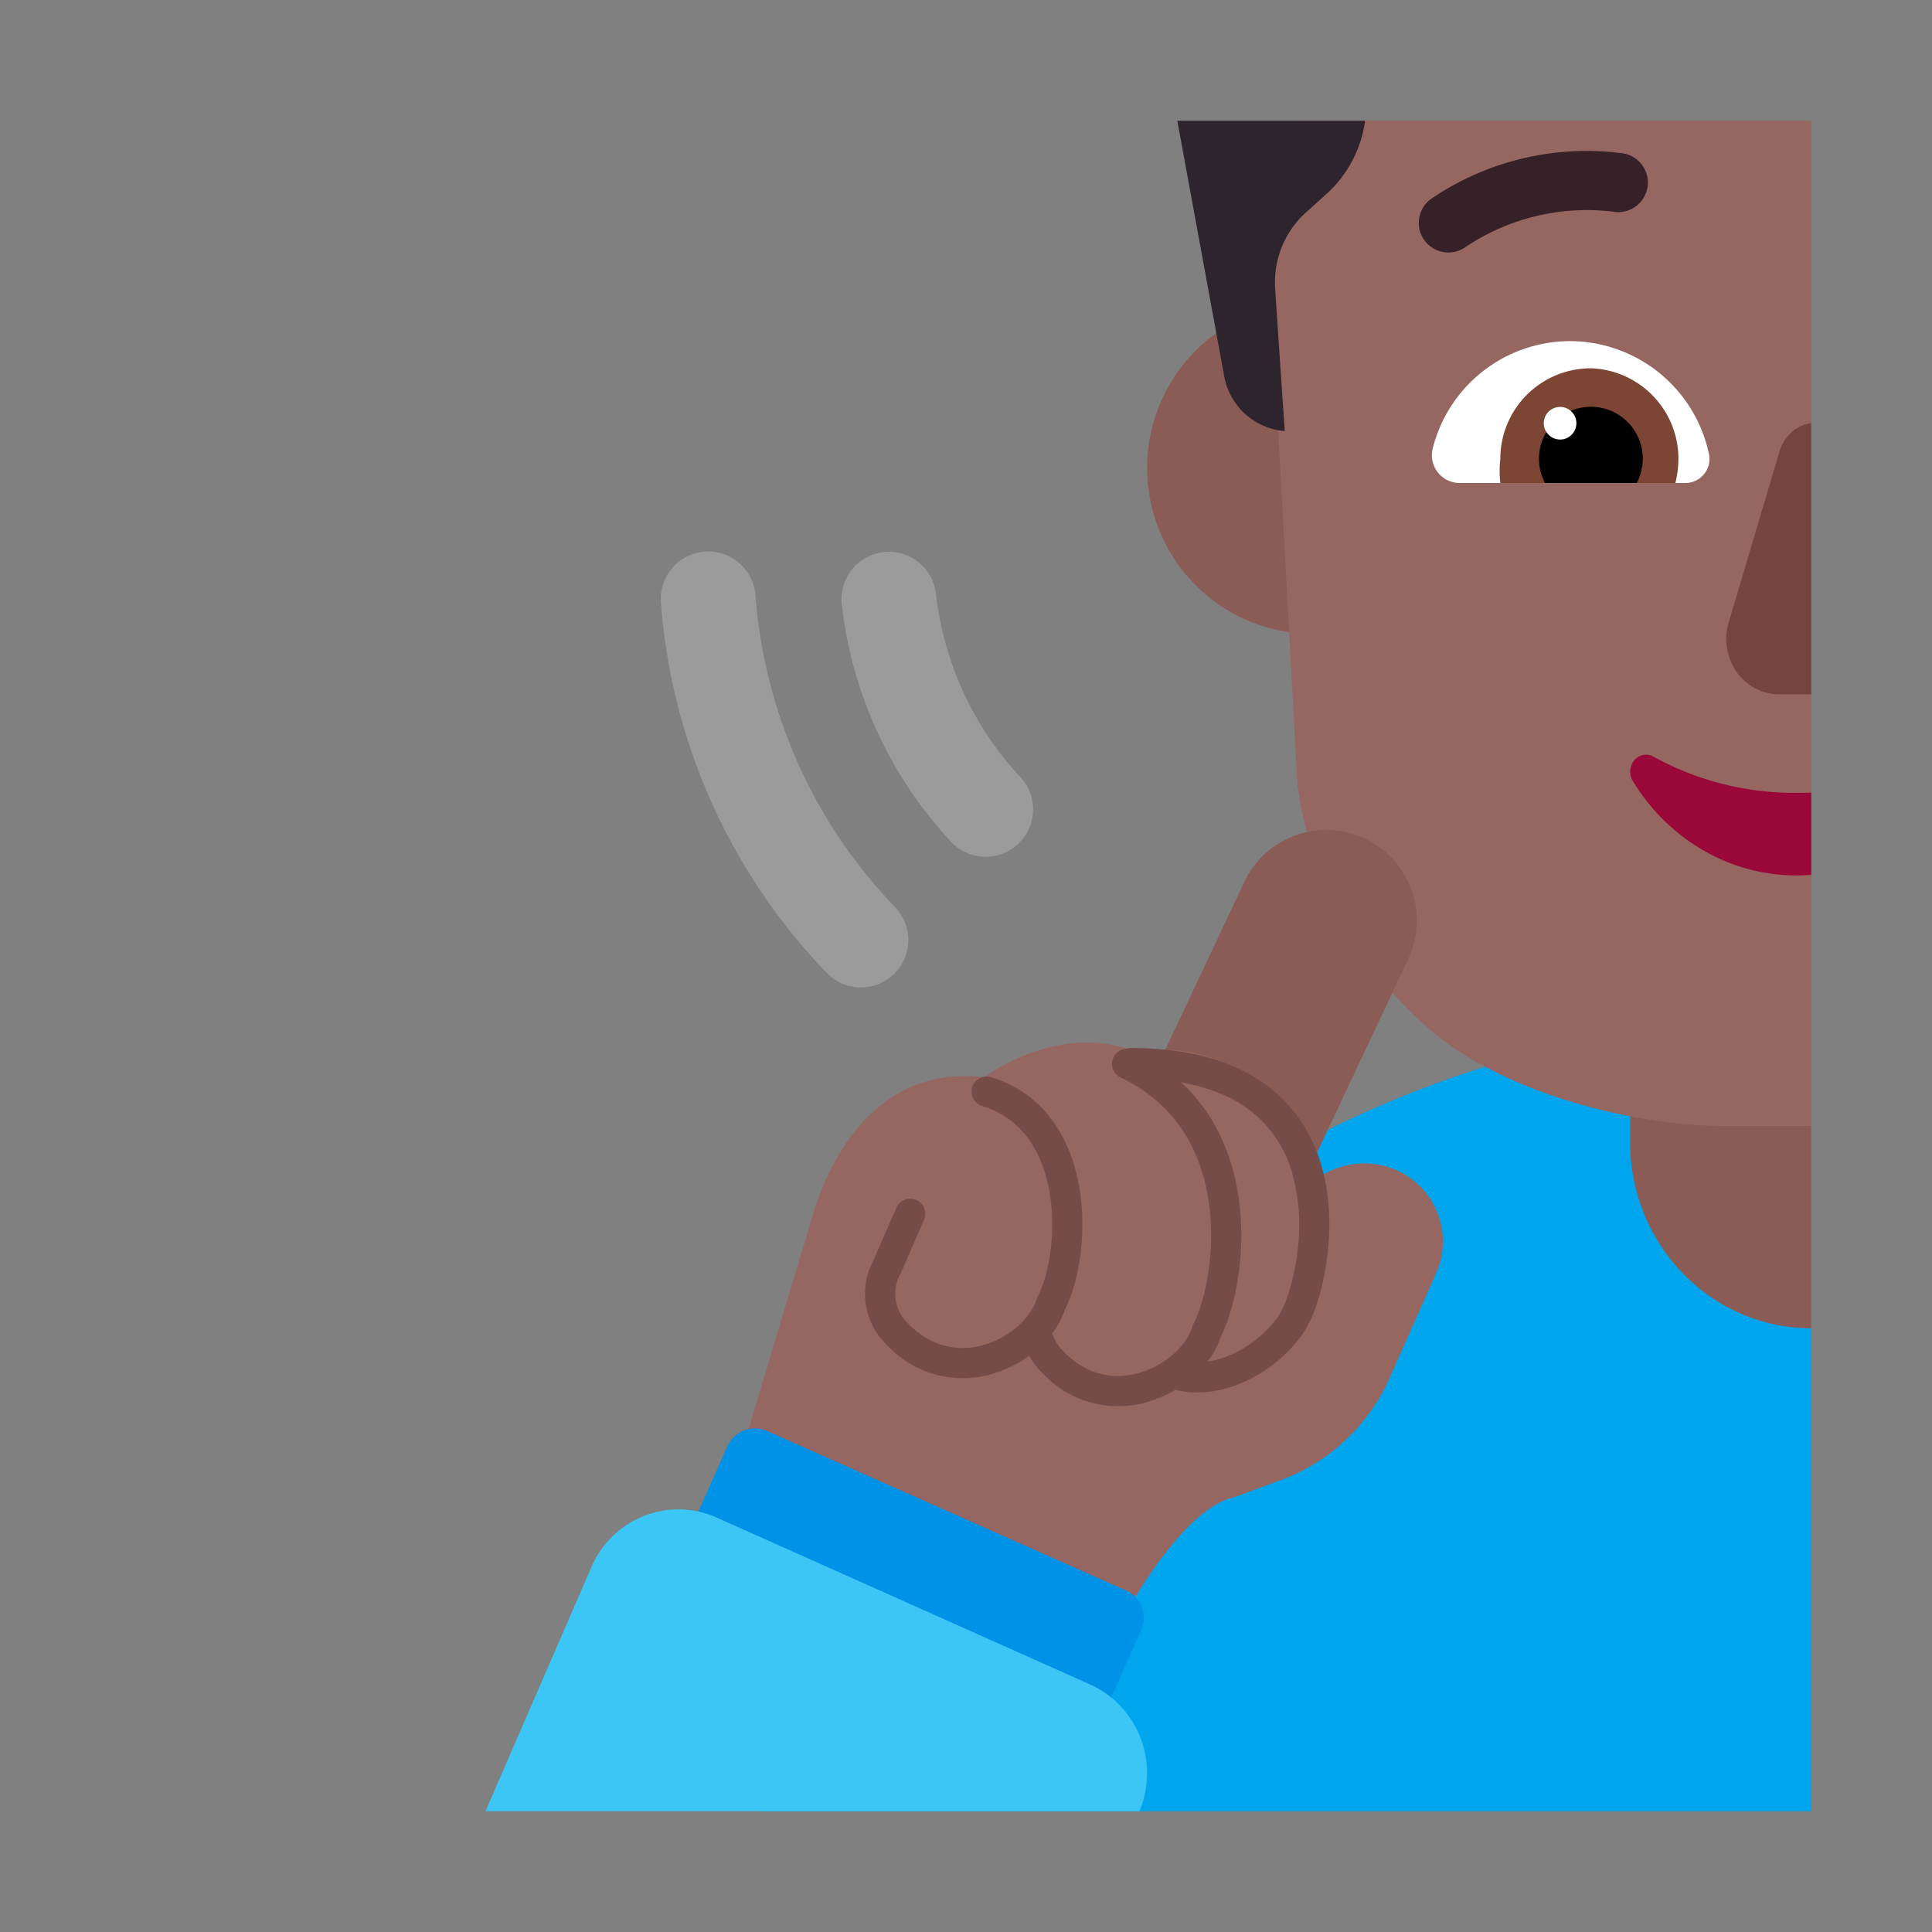 <svg xmlns="http://www.w3.org/2000/svg" width="1em" height="1em" viewBox="0 0 32 32"><rect x="0" y="0" width="32" height="32" fill="#808080" stroke="none"/><g fill="none"><path fill="#00A6ED" d="M30 16.84V30H12.617A18.07 18.07 0 0 1 30 16.84"/><path fill="#8B5C56" d="M21.75 10.5a2.75 2.75 0 1 0 0-5.5a2.75 2.75 0 0 0 0 5.5M30 12c-1.657 0-3 1.38-3 3.081v3.838C27 20.62 28.343 22 30 22z"/><path fill="#966661" d="M30 2h-8.555C21 2.5 20.932 3.515 21 4l.49 9a6.53 6.53 0 0 0 2.172 4.035c1.187 1.039 3.33 1.613 4.908 1.615H30v-4.212l-.542-.633l.542-.622V11.47l-.63-1.506l.63-2.892z"/><path fill="#9B9B9B" d="M15.5 9.815a.785.785 0 0 0-1.56.17a6.9 6.9 0 0 0 1.816 3.961a.785.785 0 0 0 1.147-1.072A5.33 5.33 0 0 1 15.5 9.815m-2.987.046a.785.785 0 1 0-1.566.118a9.9 9.9 0 0 0 2.748 6.136a.785.785 0 0 0 1.13-1.09a8.35 8.35 0 0 1-2.312-5.164"/><path fill="#fff" d="M26 5.65a2.35 2.35 0 0 0-2.27 1.78a.46.46 0 0 0 .45.57h3.74a.4.4 0 0 0 .39-.46A2.36 2.36 0 0 0 26 5.65"/><path fill="#7D4533" d="M26.35 6.1a1.5 1.5 0 0 0-1.5 1.5a1.8 1.8 0 0 0 0 .4h2.9q.048-.197.05-.4a1.5 1.5 0 0 0-1.45-1.5"/><path fill="#000" d="M27.21 7.6a.86.86 0 1 0-1.62.4h1.52a.9.9 0 0 0 .1-.4"/><path fill="#fff" d="M25.84 7.28a.27.27 0 1 0 0-.54a.27.27 0 0 0 0 .54"/><path fill="#372128" d="M26.73 3.508a3.6 3.6 0 0 0-2.465.59a.49.49 0 0 1-.55-.812a4.58 4.58 0 0 1 3.136-.75a.49.49 0 1 1-.122.972"/><path fill="#75443E" d="M30 7.007a.63.63 0 0 0-.29.123a.67.67 0 0 0-.233.34l-.848 2.853a.95.95 0 0 0 .135.807a.9.9 0 0 0 .31.272a.85.85 0 0 0 .393.098H30z"/><path fill="#990838" d="M30 13.127a5 5 0 0 1-.25.005a4.84 4.84 0 0 1-2.372-.604a.25.25 0 0 0-.164-.023a.26.26 0 0 0-.144.086a.3.3 0 0 0-.033.333c.292.483.694.881 1.168 1.156a3.07 3.07 0 0 0 1.795.41z"/><path fill="#8B5C56" d="M20.61 14.607a1.5 1.5 0 0 1 2.714 1.279l-2.13 4.523a1.5 1.5 0 0 1-2.715-1.279z"/><path fill="#966661" d="M20 17.5a2.3 2.3 0 0 0-1.152-.069c-.84-.342-1.786-.112-2.545.41c-1.468-.17-2.368.854-2.803 2.159L12 25l3.585 1q.039-.093.074-.189L18.5 27c.333-.667 1.188-2.04 1.94-2.2l.84-.31A3.17 3.17 0 0 0 23 22.86l.79-1.78a1.29 1.29 0 0 0-.74-1.73a1.33 1.33 0 0 0-1.199.148c-.131-.8-.62-1.588-1.851-1.998"/><path fill="#0092E7" d="m18.647 26.342l-5.94-2.639a.5.5 0 0 0-.66.254l-.617 1.39a.5.5 0 0 0 .254.659l5.94 2.639a.5.5 0 0 0 .66-.254l.617-1.39a.5.5 0 0 0-.254-.66"/><path fill="#3BC6F6" d="M18.874 30H8.041l1.76-4.056a1.58 1.58 0 0 1 .87-.837a1.55 1.55 0 0 1 1.198.028l6.204 2.773c.377.175.671.492.82.885c.148.39.14.823-.02 1.207"/><path fill="#2D242D" d="m19.5 2l.78 4.25a1.11 1.11 0 0 0 1 .89s-.1-1.44-.16-2.37a1.56 1.56 0 0 1 .52-1.26l.3-.27A2 2 0 0 0 22.61 2z"/><path fill="#764C49" d="M19.472 23.018a2 2 0 0 1-.405.184a1.71 1.71 0 0 1-1.795-.454a1.2 1.2 0 0 1-.225-.292a2 2 0 0 1-.555.282a1.71 1.71 0 0 1-1.795-.454a1.176 1.176 0 0 1-.226-1.418l.375-.861a.25.25 0 1 1 .459.2l-.385.882l-.006.01a.68.68 0 0 0 .129.826l.008.008c.405.413.88.463 1.288.331c.426-.137.747-.46.832-.748l.007-.024l.012-.022c.179-.34.307-1.032.197-1.701c-.11-.662-.438-1.233-1.105-1.444a.25.25 0 1 1 .15-.476c.914.288 1.321 1.072 1.448 1.838c.123.746-.006 1.54-.237 1.995a1.4 1.4 0 0 1-.219.411q.016.023.026.05a.7.7 0 0 0 .168.245l.008.008c.404.414.88.463 1.287.332c.427-.137.748-.461.833-.749l.007-.023l.012-.022c.181-.345.373-1.149.261-1.986c-.11-.824-.508-1.645-1.465-2.099a.25.25 0 0 1 .097-.476a.3.3 0 0 1 .076-.012c.975 0 1.695.221 2.211.59c.518.37.808.873.952 1.392c.143.517.143 1.052.082 1.507c-.06.453-.183.846-.304 1.08c-.166.32-.485.639-.861.855c-.377.216-.845.348-1.308.245zm.094-5.09c.59.549.864 1.265.956 1.952c.122.914-.074 1.81-.304 2.264q-.07.215-.217.408c.19-.027.382-.099.564-.203c.308-.177.552-.43.666-.651c.088-.17.198-.505.253-.916a3.3 3.3 0 0 0-.069-1.307a1.98 1.98 0 0 0-.76-1.119c-.27-.192-.623-.345-1.089-.429"/></g></svg>
